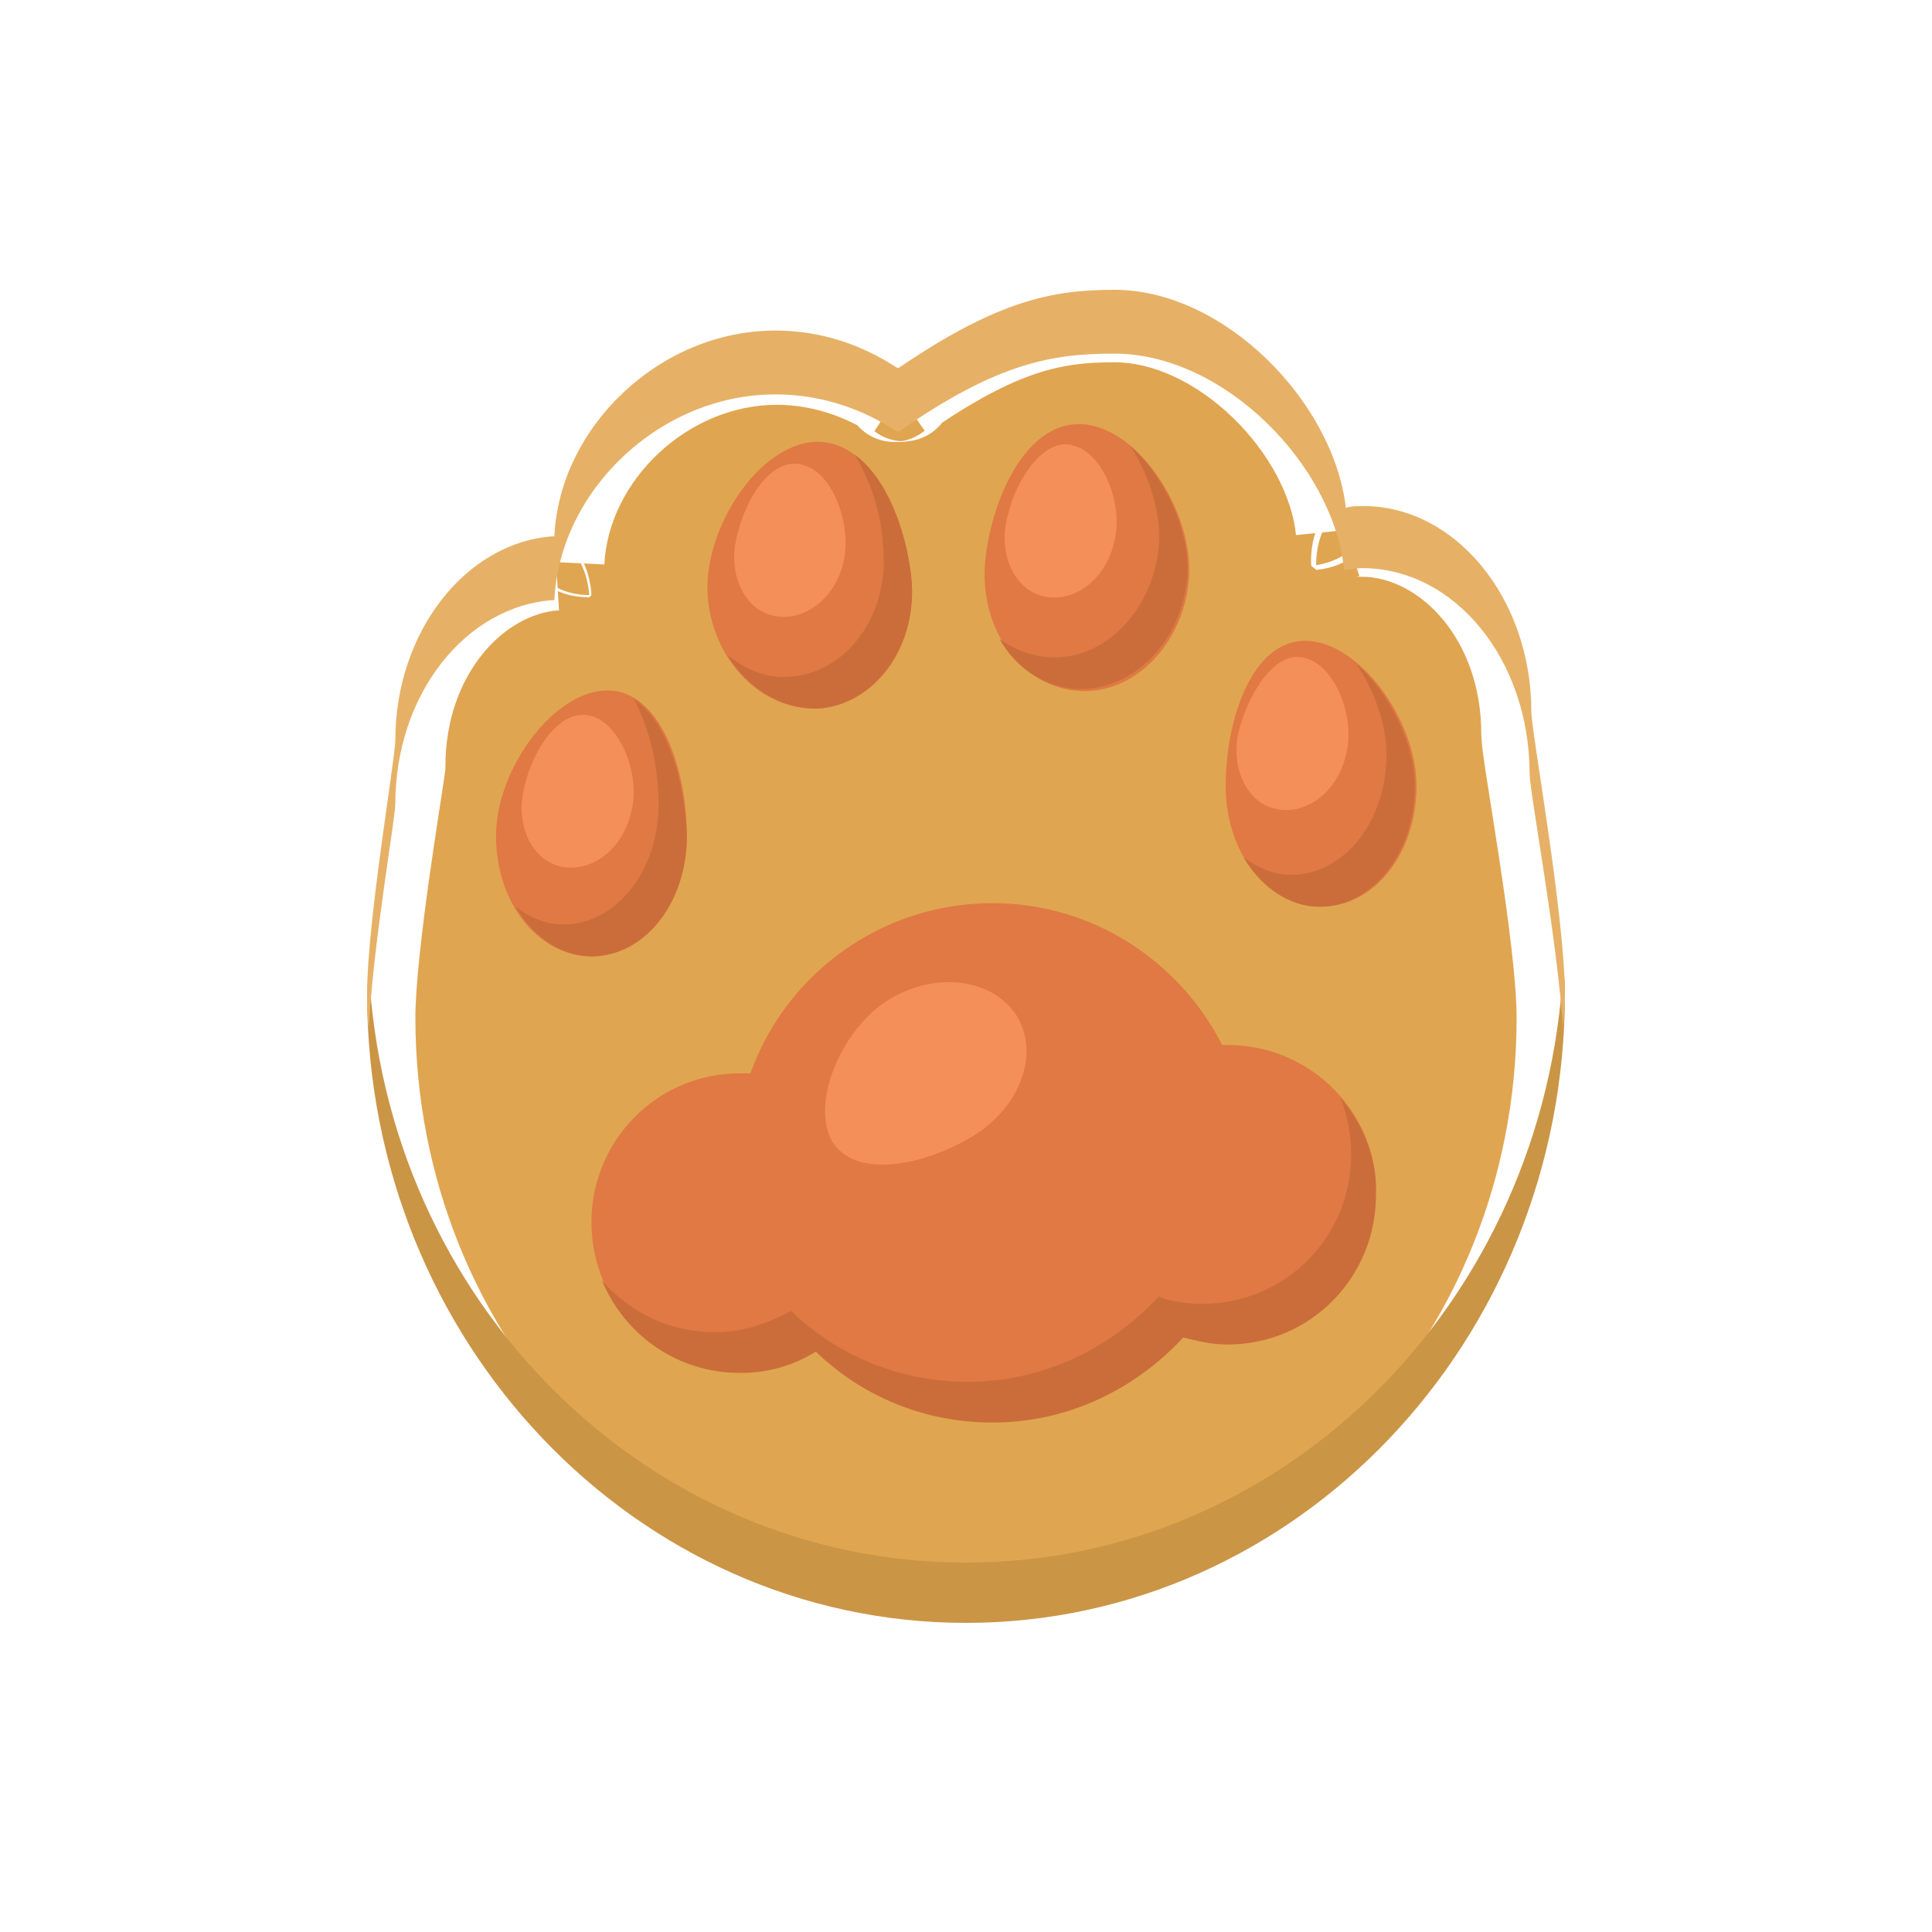 <svg width="80" height="80" viewBox="0 0 80 80" fill="none" xmlns="http://www.w3.org/2000/svg">
<g filter="url(#filter0_d_1628_97114)">
<mask id="path-1-outside-1_1628_97114" maskUnits="userSpaceOnUse" x="13.2" y="10" width="54" height="60" fill="black">
<rect fill="white" x="13.2" y="10" width="54" height="60"/>
<path d="M63.337 29.397C63.337 24.699 60.191 20.882 56.387 20.882C56.168 20.882 55.875 20.882 55.656 20.955C56.021 21.249 55.29 20.662 55.656 20.955C55.217 16.625 50.681 12 46.145 12C43.585 12 41.317 12.44 37.22 15.303C37.952 15.23 36.489 15.303 37.22 15.303C35.757 14.349 34.001 13.762 32.172 13.762C27.417 13.762 23.247 17.726 23.028 22.277C23.174 22.13 22.881 22.423 23.028 22.277C19.37 22.497 16.444 26.24 16.444 30.718C16.37 31.379 15.2 38.205 15.2 41.142C15.2 55.529 26.32 67.2 40 67.2C53.68 67.2 64.8 55.529 64.8 41.142C64.8 37.838 63.337 30.204 63.337 29.397Z"/>
</mask>
<path d="M63.337 29.397C63.337 24.699 60.191 20.882 56.387 20.882C56.168 20.882 55.875 20.882 55.656 20.955C56.021 21.249 55.29 20.662 55.656 20.955C55.217 16.625 50.681 12 46.145 12C43.585 12 41.317 12.44 37.22 15.303C37.952 15.23 36.489 15.303 37.22 15.303C35.757 14.349 34.001 13.762 32.172 13.762C27.417 13.762 23.247 17.726 23.028 22.277C23.174 22.13 22.881 22.423 23.028 22.277C19.37 22.497 16.444 26.24 16.444 30.718C16.37 31.379 15.2 38.205 15.2 41.142C15.2 55.529 26.32 67.2 40 67.2C53.68 67.2 64.8 55.529 64.8 41.142C64.8 37.838 63.337 30.204 63.337 29.397Z" fill="#E0A550"/>
<path d="M37.22 15.303V17.303H37.32L37.42 17.293L37.22 15.303ZM16.444 30.718L18.431 30.938L18.444 30.828V30.718H16.444ZM65.337 29.397C65.337 23.987 61.651 18.882 56.387 18.882V22.882C58.731 22.882 61.337 25.411 61.337 29.397H65.337ZM56.387 18.882C56.261 18.882 55.611 18.861 55.021 19.059L56.29 22.852C56.222 22.875 56.175 22.883 56.161 22.886C56.146 22.888 56.145 22.887 56.164 22.886C56.182 22.885 56.209 22.883 56.248 22.883C56.288 22.882 56.33 22.882 56.387 22.882V18.882ZM56.907 19.396C56.907 19.395 56.906 19.395 56.905 19.394C56.905 19.393 56.904 19.393 56.903 19.392C56.903 19.392 56.902 19.391 56.901 19.391C56.9 19.39 56.9 19.39 56.899 19.389C56.898 19.388 56.898 19.388 56.897 19.387C56.896 19.387 56.896 19.386 56.895 19.386C56.894 19.385 56.892 19.384 56.891 19.383C56.89 19.382 56.89 19.381 56.889 19.381C56.889 19.381 56.888 19.38 56.887 19.379C56.887 19.379 56.886 19.378 56.885 19.378C56.885 19.377 56.884 19.377 56.883 19.376C56.883 19.376 56.882 19.375 56.882 19.375C56.881 19.375 56.88 19.374 56.88 19.373C56.879 19.373 56.877 19.372 56.876 19.371C56.876 19.37 56.875 19.37 56.874 19.369C56.874 19.369 56.873 19.368 56.873 19.368C56.872 19.367 56.872 19.367 56.871 19.366C56.871 19.366 56.87 19.366 56.869 19.365C56.869 19.365 56.868 19.364 56.868 19.364C56.867 19.363 56.867 19.363 56.866 19.363C56.866 19.362 56.865 19.362 56.865 19.361C56.864 19.361 56.864 19.36 56.863 19.36C56.862 19.36 56.862 19.359 56.861 19.359C56.861 19.358 56.86 19.358 56.86 19.358C56.859 19.357 56.859 19.357 56.858 19.356C56.858 19.356 56.857 19.355 56.857 19.355C56.855 19.354 56.852 19.352 56.851 19.351C56.849 19.349 56.848 19.348 56.846 19.346C56.845 19.346 56.845 19.346 56.844 19.345C56.844 19.345 56.844 19.344 56.843 19.344C56.843 19.344 56.841 19.343 56.841 19.342C56.84 19.342 56.839 19.341 56.838 19.34C56.838 19.34 56.838 19.34 56.837 19.339C56.837 19.339 56.836 19.339 56.836 19.338C56.836 19.338 56.835 19.338 56.835 19.337C56.834 19.337 56.834 19.337 56.834 19.337C56.833 19.336 56.833 19.336 56.833 19.336C56.832 19.335 56.832 19.335 56.832 19.335C56.831 19.334 56.83 19.334 56.83 19.333C56.829 19.333 56.829 19.333 56.829 19.332C56.828 19.332 56.828 19.332 56.828 19.332C56.827 19.331 56.827 19.331 56.827 19.331C56.826 19.331 56.826 19.33 56.826 19.33C56.825 19.33 56.825 19.33 56.825 19.329C56.825 19.329 56.824 19.329 56.824 19.329C56.824 19.328 56.823 19.328 56.823 19.328C56.823 19.328 56.822 19.327 56.822 19.327C56.822 19.327 56.822 19.327 56.821 19.326C56.821 19.326 56.821 19.326 56.821 19.326C56.82 19.325 56.82 19.325 56.819 19.325C56.819 19.324 56.818 19.324 56.818 19.324C56.818 19.324 56.818 19.324 56.817 19.323C56.817 19.323 56.817 19.323 56.817 19.323C56.816 19.323 56.816 19.322 56.816 19.322C56.816 19.322 56.816 19.322 56.815 19.322C56.815 19.322 56.815 19.321 56.815 19.321C56.814 19.321 56.814 19.321 56.814 19.321C56.814 19.32 56.813 19.32 56.813 19.32C56.813 19.32 56.813 19.32 56.813 19.32C56.812 19.32 56.812 19.319 56.812 19.319C56.812 19.319 56.812 19.319 56.812 19.319C56.811 19.319 56.811 19.318 56.811 19.318C56.811 19.318 56.811 19.318 56.81 19.318C56.81 19.318 56.81 19.317 56.81 19.317C56.81 19.317 56.808 19.316 56.808 19.316C56.808 19.316 56.807 19.315 56.807 19.315C56.807 19.315 56.807 19.315 56.806 19.314C56.806 19.314 56.806 19.314 56.806 19.314C56.806 19.314 56.806 19.314 56.806 19.314C56.806 19.314 56.805 19.314 56.805 19.314C56.805 19.314 56.805 19.314 56.805 19.313C56.805 19.313 56.805 19.313 56.805 19.313C56.804 19.313 56.804 19.313 56.804 19.313C56.804 19.313 56.804 19.313 56.804 19.313C56.804 19.313 56.804 19.312 56.804 19.312C56.803 19.312 56.804 19.313 56.803 19.312C56.803 19.312 56.803 19.312 56.803 19.312C56.803 19.312 56.803 19.312 56.803 19.311C56.802 19.311 56.803 19.312 56.802 19.311C56.802 19.311 56.802 19.311 56.802 19.311C56.802 19.311 56.802 19.311 56.802 19.311C53.99 19.619 54.298 22.43 54.298 22.43C54.298 22.43 54.298 22.43 54.298 22.43C54.298 22.43 54.298 22.43 54.298 22.43C54.299 22.431 54.298 22.43 54.299 22.431C54.299 22.431 54.299 22.431 54.299 22.431C54.299 22.431 54.3 22.431 54.3 22.432C54.3 22.432 54.3 22.432 54.3 22.432C54.3 22.432 54.3 22.432 54.3 22.432C54.3 22.432 54.3 22.432 54.3 22.432C54.3 22.432 54.3 22.432 54.301 22.432C54.301 22.433 54.301 22.433 54.301 22.433C54.301 22.433 54.301 22.433 54.301 22.433C54.301 22.433 54.301 22.433 54.301 22.433C54.302 22.433 54.302 22.433 54.302 22.433C54.302 22.433 54.302 22.433 54.302 22.434C54.302 22.434 54.302 22.434 54.302 22.434C54.303 22.434 54.303 22.434 54.303 22.434C54.303 22.434 54.303 22.435 54.303 22.435C54.304 22.435 54.304 22.435 54.304 22.435C54.304 22.435 54.304 22.435 54.304 22.435C54.304 22.436 54.305 22.436 54.305 22.436C54.305 22.436 54.305 22.436 54.306 22.436C54.306 22.436 54.306 22.437 54.306 22.437C54.306 22.437 54.306 22.437 54.306 22.437C54.309 22.439 54.312 22.441 54.315 22.444C54.316 22.445 54.316 22.445 54.316 22.445C54.316 22.445 54.317 22.445 54.317 22.446C54.317 22.446 54.317 22.446 54.318 22.446C54.318 22.446 54.318 22.446 54.318 22.447C54.319 22.447 54.319 22.447 54.319 22.447C54.319 22.447 54.319 22.448 54.32 22.448C54.32 22.448 54.32 22.448 54.32 22.448C54.321 22.448 54.321 22.449 54.321 22.449C54.321 22.449 54.322 22.449 54.322 22.449C54.323 22.45 54.322 22.45 54.323 22.451C54.323 22.451 54.324 22.451 54.324 22.451C54.324 22.451 54.324 22.451 54.325 22.452C54.325 22.452 54.325 22.452 54.326 22.453C54.326 22.453 54.327 22.453 54.327 22.453C54.327 22.454 54.327 22.454 54.328 22.454C54.328 22.454 54.328 22.454 54.328 22.455C54.329 22.455 54.329 22.455 54.329 22.455C54.33 22.456 54.33 22.456 54.33 22.456C54.33 22.456 54.331 22.456 54.331 22.457C54.331 22.457 54.331 22.457 54.332 22.457C54.332 22.457 54.332 22.458 54.332 22.458C54.333 22.458 54.333 22.458 54.333 22.459C54.334 22.459 54.334 22.459 54.334 22.459C54.334 22.459 54.335 22.46 54.335 22.46C54.335 22.46 54.336 22.46 54.336 22.461C54.336 22.461 54.336 22.461 54.337 22.461C54.337 22.462 54.337 22.462 54.337 22.462C54.338 22.462 54.338 22.462 54.338 22.463C54.339 22.463 54.339 22.463 54.339 22.463C54.34 22.464 54.34 22.464 54.34 22.464C54.34 22.464 54.341 22.465 54.341 22.465C54.341 22.465 54.342 22.465 54.342 22.465C54.342 22.466 54.342 22.466 54.343 22.466C54.343 22.466 54.344 22.468 54.344 22.468C54.345 22.468 54.345 22.468 54.345 22.468C54.346 22.469 54.346 22.469 54.346 22.469C54.347 22.469 54.347 22.47 54.347 22.47C54.348 22.47 54.348 22.47 54.348 22.471C54.349 22.471 54.349 22.471 54.35 22.472C54.35 22.472 54.351 22.473 54.351 22.473C54.351 22.473 54.352 22.473 54.352 22.474C54.352 22.474 54.353 22.474 54.353 22.474C54.353 22.475 54.353 22.475 54.354 22.475C54.354 22.475 54.355 22.476 54.355 22.476C54.355 22.476 54.355 22.476 54.356 22.477C54.356 22.477 54.356 22.477 54.357 22.477C54.357 22.478 54.357 22.478 54.358 22.478C54.358 22.479 54.358 22.479 54.359 22.479C54.359 22.479 54.359 22.48 54.36 22.48C54.36 22.48 54.36 22.48 54.361 22.481C54.361 22.481 54.361 22.481 54.362 22.481C54.362 22.482 54.362 22.482 54.363 22.482C54.363 22.483 54.363 22.483 54.364 22.483C54.364 22.483 54.364 22.484 54.365 22.484C54.365 22.484 54.365 22.484 54.366 22.485C54.366 22.485 54.366 22.485 54.367 22.485C54.367 22.486 54.367 22.486 54.368 22.486C54.368 22.486 54.368 22.487 54.369 22.487C54.369 22.487 54.369 22.488 54.37 22.488C54.37 22.488 54.37 22.488 54.371 22.489C54.371 22.489 54.371 22.489 54.372 22.489C54.372 22.49 54.373 22.49 54.373 22.49C54.373 22.491 54.373 22.491 54.374 22.491C54.375 22.492 54.377 22.494 54.378 22.494C54.378 22.495 54.379 22.495 54.379 22.495C54.379 22.496 54.38 22.496 54.38 22.496C54.38 22.497 54.381 22.497 54.381 22.497C54.382 22.497 54.382 22.498 54.382 22.498C54.383 22.498 54.384 22.499 54.384 22.5C54.385 22.5 54.386 22.501 54.386 22.501C54.387 22.502 54.387 22.502 54.388 22.502C54.388 22.502 54.388 22.503 54.389 22.503C54.389 22.503 54.389 22.504 54.39 22.504C54.39 22.504 54.39 22.504 54.391 22.505C54.391 22.505 54.393 22.506 54.393 22.506C54.394 22.507 54.394 22.508 54.395 22.508C54.395 22.508 54.396 22.509 54.396 22.509C54.396 22.509 54.397 22.509 54.397 22.51C54.397 22.51 54.398 22.51 54.398 22.511C54.398 22.511 54.399 22.511 54.399 22.512C54.4 22.512 54.4 22.512 54.4 22.512C54.401 22.513 54.401 22.513 54.401 22.513C54.402 22.514 54.402 22.514 54.402 22.514C54.403 22.514 54.403 22.515 54.404 22.515C54.404 22.515 54.404 22.516 54.405 22.516C54.405 22.516 54.405 22.516 54.406 22.517C54.406 22.517 54.406 22.517 54.407 22.518C54.407 22.518 54.407 22.518 54.408 22.518C54.408 22.519 54.41 22.52 54.41 22.52C54.41 22.52 54.411 22.521 54.411 22.521C54.411 22.521 54.412 22.522 54.412 22.522C54.412 22.522 54.413 22.522 54.413 22.523C54.413 22.523 54.414 22.523 54.414 22.524C54.414 22.524 54.415 22.524 54.415 22.524C54.416 22.525 54.416 22.525 54.416 22.525C54.417 22.526 54.417 22.526 54.417 22.526C54.418 22.526 54.418 22.527 54.418 22.527C54.42 22.528 54.419 22.528 54.421 22.529C54.421 22.529 54.421 22.529 54.422 22.53C54.422 22.53 54.422 22.53 54.423 22.53C54.423 22.531 54.423 22.531 54.424 22.531C54.424 22.532 54.424 22.532 54.425 22.532C54.426 22.533 54.426 22.533 54.427 22.534C54.427 22.534 54.428 22.534 54.428 22.535C54.428 22.535 54.429 22.535 54.429 22.535C54.429 22.536 54.43 22.536 54.43 22.536C54.43 22.537 54.431 22.537 54.431 22.537C54.431 22.537 54.432 22.538 54.432 22.538C54.432 22.538 54.433 22.538 54.433 22.539C54.434 22.539 54.434 22.539 54.434 22.54C54.434 22.54 54.435 22.54 54.435 22.54C54.435 22.541 54.436 22.541 54.436 22.541C54.437 22.541 54.437 22.542 54.437 22.542C54.438 22.542 54.438 22.543 54.438 22.543C54.439 22.543 54.439 22.544 54.439 22.544C54.439 22.544 54.441 22.545 54.441 22.545C54.442 22.546 54.442 22.546 54.442 22.546C54.443 22.546 54.443 22.547 54.443 22.547C54.444 22.547 54.445 22.548 54.445 22.549C54.446 22.549 54.447 22.55 54.447 22.55C54.448 22.551 54.449 22.551 54.449 22.552C54.45 22.552 54.45 22.552 54.45 22.552C54.45 22.553 54.451 22.553 54.451 22.553C54.452 22.553 54.452 22.554 54.452 22.554C54.453 22.554 54.453 22.555 54.453 22.555C54.453 22.555 54.454 22.555 54.454 22.556C54.454 22.556 54.455 22.556 54.455 22.556C54.455 22.557 54.456 22.557 54.456 22.557C54.456 22.557 54.457 22.558 54.457 22.558C54.458 22.558 54.46 22.56 54.461 22.561C54.461 22.561 54.461 22.561 54.462 22.562C54.462 22.562 54.462 22.562 54.462 22.562C54.463 22.563 54.463 22.563 54.463 22.563C54.464 22.563 54.464 22.564 54.464 22.564C54.465 22.564 54.465 22.564 54.465 22.564C54.465 22.565 54.466 22.565 54.466 22.565C54.466 22.565 54.467 22.566 54.467 22.566C54.467 22.566 54.468 22.566 54.468 22.567C54.468 22.567 54.469 22.568 54.469 22.568C54.47 22.568 54.47 22.568 54.47 22.569C54.471 22.569 54.471 22.569 54.471 22.569C54.472 22.57 54.472 22.57 54.473 22.571C54.473 22.571 54.473 22.571 54.474 22.571C54.474 22.572 54.474 22.572 54.474 22.572C54.475 22.572 54.475 22.573 54.475 22.573C54.476 22.573 54.476 22.573 54.476 22.573C54.477 22.574 54.477 22.574 54.478 22.575C54.478 22.575 54.479 22.575 54.479 22.576C54.48 22.576 54.48 22.576 54.48 22.576C54.48 22.577 54.481 22.577 54.481 22.577C54.481 22.578 54.483 22.579 54.484 22.579C54.484 22.58 54.484 22.58 54.484 22.58C54.485 22.58 54.485 22.58 54.485 22.581C54.486 22.581 54.486 22.581 54.486 22.581C54.486 22.581 54.486 22.582 54.487 22.582C54.487 22.582 54.487 22.582 54.487 22.582C54.488 22.582 54.488 22.583 54.488 22.583C54.488 22.583 54.489 22.583 54.489 22.583C54.489 22.584 54.489 22.584 54.489 22.584C54.49 22.584 54.49 22.584 54.49 22.584C54.49 22.585 54.49 22.585 54.491 22.585C54.491 22.585 54.491 22.585 54.491 22.585C54.492 22.586 54.492 22.586 54.492 22.586C54.492 22.586 54.492 22.586 54.492 22.587C54.493 22.587 54.493 22.587 54.493 22.587C54.493 22.587 54.493 22.587 54.494 22.587C54.494 22.588 54.494 22.588 54.494 22.588C54.495 22.588 54.495 22.588 54.495 22.588C54.495 22.588 54.495 22.589 54.495 22.589C54.496 22.589 54.496 22.589 54.496 22.589C54.496 22.589 54.496 22.59 54.496 22.59C54.497 22.59 54.497 22.59 54.497 22.59C54.497 22.59 54.497 22.59 54.498 22.59C54.498 22.591 54.498 22.591 54.498 22.591C54.498 22.591 54.498 22.591 54.499 22.591C54.499 22.591 54.499 22.592 54.499 22.592C54.499 22.592 54.499 22.592 54.5 22.592C54.5 22.592 54.5 22.592 54.5 22.593C54.5 22.593 54.5 22.593 54.501 22.593C54.503 22.595 54.505 22.596 54.506 22.598C54.507 22.598 54.507 22.598 54.507 22.598C54.508 22.599 54.507 22.598 54.507 22.598C54.508 22.599 54.507 22.598 54.508 22.599C54.508 22.599 54.508 22.599 54.508 22.599C54.509 22.599 54.509 22.599 54.509 22.6C54.509 22.6 54.509 22.6 54.509 22.6C54.509 22.6 54.509 22.6 54.509 22.6C54.509 22.6 54.509 22.6 54.509 22.6C54.509 22.6 54.201 19.788 57.013 19.48C57.013 19.48 57.013 19.48 57.013 19.48C57.013 19.48 57.013 19.48 57.013 19.48C57.012 19.48 57.012 19.48 57.012 19.48C57.012 19.48 57.012 19.48 57.012 19.48C57.011 19.479 57.009 19.477 57.007 19.476C57.006 19.475 57.006 19.475 57.005 19.474C57.005 19.474 57.004 19.473 57.004 19.473C57.003 19.473 57.004 19.473 57.003 19.472C57.002 19.472 57.002 19.472 57.002 19.471C57.001 19.471 57.001 19.471 57.001 19.471C57.001 19.471 57.001 19.47 57 19.47C57 19.47 57 19.47 57 19.47C56.999 19.469 56.999 19.469 56.999 19.469C56.999 19.469 56.998 19.469 56.998 19.468C56.998 19.468 56.998 19.468 56.997 19.468C56.996 19.466 56.993 19.464 56.991 19.463C56.991 19.462 56.99 19.462 56.99 19.462C56.99 19.462 56.989 19.462 56.989 19.461C56.989 19.461 56.989 19.461 56.988 19.46C56.988 19.46 56.987 19.46 56.987 19.46C56.986 19.459 56.984 19.457 56.983 19.456C56.983 19.456 56.983 19.456 56.982 19.456C56.982 19.455 56.981 19.455 56.981 19.455C56.981 19.454 56.98 19.454 56.98 19.454C56.98 19.453 56.979 19.453 56.979 19.453C56.978 19.453 56.978 19.452 56.978 19.452C56.977 19.452 56.977 19.451 56.977 19.451C56.976 19.45 56.975 19.45 56.974 19.449C56.971 19.447 56.967 19.444 56.964 19.441C56.963 19.44 56.963 19.44 56.962 19.44C56.962 19.439 56.961 19.439 56.961 19.439C56.96 19.438 56.96 19.438 56.959 19.437C56.959 19.437 56.958 19.437 56.958 19.436C56.958 19.436 56.957 19.435 56.956 19.435C56.956 19.435 56.956 19.434 56.955 19.434C56.954 19.433 56.954 19.433 56.953 19.433C56.953 19.432 56.952 19.432 56.952 19.431C56.95 19.43 56.947 19.428 56.945 19.426C56.945 19.426 56.944 19.425 56.944 19.425C56.943 19.424 56.943 19.424 56.942 19.423C56.941 19.423 56.941 19.422 56.94 19.422C56.94 19.422 56.939 19.421 56.939 19.421C56.938 19.42 56.937 19.42 56.937 19.419C56.936 19.419 56.936 19.418 56.935 19.418C56.934 19.417 56.934 19.417 56.933 19.416C56.933 19.416 56.932 19.415 56.931 19.415C56.931 19.414 56.93 19.414 56.929 19.413C56.929 19.413 56.928 19.412 56.928 19.412C56.927 19.411 56.926 19.411 56.926 19.41C56.925 19.41 56.924 19.409 56.924 19.409C56.923 19.408 56.922 19.408 56.922 19.407C56.921 19.407 56.92 19.406 56.92 19.406C56.919 19.405 56.919 19.404 56.918 19.404C56.917 19.404 56.916 19.403 56.916 19.402C56.915 19.402 56.914 19.401 56.914 19.401C56.913 19.4 56.912 19.4 56.912 19.399C56.911 19.398 56.91 19.398 56.91 19.397C56.909 19.397 56.908 19.396 56.907 19.396L54.404 22.515C54.418 22.527 54.453 22.555 54.46 22.56C54.495 22.589 54.445 22.549 54.479 22.576C54.489 22.584 54.474 22.571 54.483 22.579C54.487 22.582 54.483 22.579 54.487 22.582C54.49 22.585 54.487 22.582 54.49 22.585C54.493 22.587 54.491 22.586 54.493 22.587C54.504 22.595 54.489 22.584 54.499 22.591C54.501 22.594 54.498 22.591 54.501 22.593C54.502 22.594 54.503 22.595 54.503 22.595C54.504 22.596 54.503 22.595 54.505 22.596C54.53 22.617 54.48 22.576 54.505 22.597C54.505 22.597 54.506 22.597 54.506 22.597C54.506 22.597 54.506 22.597 54.506 22.597C54.509 22.599 54.504 22.596 54.507 22.598C54.509 22.6 54.506 22.598 54.508 22.599C54.508 22.599 54.508 22.599 54.508 22.599C54.509 22.6 54.508 22.599 54.509 22.599C54.509 22.599 54.509 22.6 54.509 22.6C54.509 22.6 54.509 22.6 54.509 22.6C57.321 22.292 57.013 19.48 57.013 19.48C57.013 19.48 57.013 19.48 57.013 19.48C57.013 19.48 57.013 19.48 57.013 19.48C57.011 19.479 57.013 19.481 57.01 19.478C57 19.47 57.01 19.478 56.996 19.467C56.96 19.438 57.01 19.478 56.972 19.447C56.931 19.414 56.984 19.457 56.941 19.423C56.933 19.416 56.933 19.416 56.925 19.409C56.91 19.397 56.922 19.408 56.907 19.396C56.876 19.37 56.931 19.414 56.899 19.389C56.887 19.379 56.902 19.392 56.89 19.382C56.884 19.377 56.88 19.373 56.874 19.369C56.844 19.345 56.871 19.367 56.843 19.344C56.837 19.339 56.836 19.338 56.83 19.334C56.823 19.328 56.825 19.329 56.819 19.325C56.805 19.314 56.814 19.321 56.804 19.313C56.803 19.312 56.802 19.311 56.802 19.311C56.802 19.311 56.802 19.311 56.802 19.311C56.802 19.311 56.802 19.311 56.802 19.311C56.802 19.311 56.802 19.311 56.802 19.311C56.802 19.311 57.109 22.122 54.298 22.43C54.298 22.43 54.298 22.43 54.298 22.43C54.301 22.433 54.296 22.429 54.299 22.431C54.32 22.448 54.287 22.421 54.313 22.443C54.345 22.468 54.342 22.466 54.404 22.515L56.907 19.396ZM57.645 20.754C57.367 18.012 55.837 15.359 53.827 13.416C51.817 11.472 49.076 10 46.145 10V14C47.75 14 49.545 14.84 51.046 16.291C52.548 17.743 53.505 19.567 53.666 21.157L57.645 20.754ZM46.145 10C44.728 10 43.292 10.124 41.624 10.681C39.984 11.23 38.219 12.165 36.075 13.664L38.366 16.943C40.318 15.578 41.735 14.862 42.893 14.475C44.024 14.097 45.001 14 46.145 14V10ZM37.22 13.303C37.182 13.303 37.157 13.303 37.143 13.303C37.124 13.302 37.134 13.302 37.158 13.304C37.17 13.304 37.203 13.306 37.249 13.312C37.273 13.314 37.312 13.319 37.361 13.328C37.386 13.332 37.419 13.338 37.457 13.347C37.495 13.356 37.548 13.369 37.611 13.389C37.644 13.399 37.683 13.413 37.727 13.429C37.77 13.446 37.824 13.468 37.884 13.498C37.944 13.527 38.02 13.567 38.105 13.623C38.188 13.678 38.297 13.758 38.412 13.87C38.526 13.982 38.665 14.146 38.781 14.369C38.825 14.458 38.902 14.649 38.933 14.751C38.961 14.861 38.998 15.087 39.007 15.203C39.009 15.319 38.993 15.549 38.975 15.661C38.953 15.767 38.893 15.967 38.856 16.061C38.758 16.298 38.632 16.476 38.525 16.6C38.418 16.724 38.313 16.815 38.233 16.877C38.151 16.94 38.077 16.988 38.018 17.021C37.959 17.056 37.907 17.083 37.864 17.103C37.821 17.123 37.782 17.14 37.75 17.152C37.688 17.177 37.634 17.195 37.597 17.206C37.559 17.218 37.526 17.227 37.501 17.233C37.452 17.245 37.413 17.253 37.389 17.257C37.364 17.262 37.343 17.265 37.329 17.268C37.301 17.272 37.281 17.274 37.272 17.275C37.255 17.277 37.246 17.278 37.253 17.277C37.264 17.276 37.289 17.275 37.32 17.273C37.352 17.272 37.376 17.271 37.387 17.271C37.394 17.27 37.385 17.271 37.367 17.27C37.358 17.27 37.337 17.27 37.308 17.268C37.294 17.268 37.272 17.266 37.246 17.264C37.221 17.262 37.18 17.258 37.128 17.25C37.102 17.246 37.066 17.24 37.025 17.232C36.986 17.224 36.928 17.21 36.859 17.19C36.824 17.179 36.781 17.166 36.733 17.148C36.686 17.13 36.626 17.106 36.559 17.074C36.494 17.042 36.408 16.996 36.314 16.933C36.221 16.87 36.1 16.777 35.975 16.645C35.85 16.513 35.706 16.323 35.596 16.068C35.556 15.969 35.49 15.758 35.466 15.647C35.448 15.532 35.431 15.299 35.433 15.182C35.448 14.866 35.535 14.596 35.64 14.384C35.743 14.178 35.864 14.024 35.961 13.919C36.059 13.812 36.153 13.734 36.225 13.679C36.299 13.623 36.366 13.581 36.419 13.55C36.521 13.49 36.608 13.451 36.662 13.429C36.72 13.405 36.769 13.388 36.804 13.376C36.839 13.365 36.87 13.356 36.894 13.349C36.939 13.337 36.976 13.328 36.998 13.323C37.042 13.314 37.074 13.309 37.085 13.307C37.108 13.303 37.117 13.303 37.099 13.305C37.084 13.307 37.059 13.309 37.02 13.313L37.42 17.293C37.473 17.288 37.522 17.283 37.567 17.277C37.608 17.273 37.661 17.266 37.715 17.257C37.742 17.253 37.787 17.245 37.84 17.234C37.867 17.228 37.908 17.219 37.957 17.205C37.982 17.198 38.014 17.189 38.051 17.177C38.087 17.165 38.137 17.148 38.196 17.123C38.251 17.1 38.339 17.061 38.442 17C38.495 16.97 38.562 16.927 38.636 16.871C38.708 16.816 38.803 16.738 38.901 16.631C38.999 16.525 39.12 16.371 39.222 16.165C39.328 15.953 39.414 15.682 39.429 15.367C39.431 15.249 39.415 15.017 39.396 14.902C39.372 14.791 39.307 14.58 39.267 14.48C39.157 14.225 39.012 14.035 38.887 13.902C38.762 13.77 38.64 13.677 38.547 13.614C38.453 13.551 38.367 13.505 38.301 13.473C38.234 13.44 38.174 13.416 38.127 13.398C38.078 13.38 38.035 13.367 38 13.356C37.93 13.335 37.871 13.322 37.83 13.313C37.788 13.305 37.751 13.299 37.724 13.294C37.669 13.286 37.624 13.282 37.596 13.279C37.565 13.277 37.539 13.275 37.52 13.274C37.482 13.272 37.449 13.271 37.427 13.271C37.382 13.27 37.341 13.271 37.31 13.271C37.247 13.273 37.18 13.275 37.12 13.278C37.06 13.281 36.993 13.285 36.93 13.29C36.899 13.293 36.858 13.296 36.814 13.302C36.792 13.304 36.76 13.308 36.723 13.314C36.704 13.317 36.679 13.321 36.65 13.326C36.622 13.332 36.579 13.34 36.528 13.353C36.501 13.36 36.467 13.369 36.428 13.381C36.389 13.393 36.335 13.41 36.272 13.436C36.239 13.448 36.2 13.465 36.157 13.486C36.114 13.506 36.06 13.533 36.001 13.567C35.943 13.602 35.868 13.649 35.786 13.713C35.705 13.775 35.6 13.866 35.493 13.99C35.386 14.114 35.26 14.293 35.161 14.529C35.125 14.623 35.065 14.823 35.043 14.93C35.025 15.042 35.009 15.271 35.011 15.388C35.02 15.504 35.057 15.73 35.084 15.84C35.116 15.942 35.193 16.133 35.237 16.223C35.353 16.446 35.492 16.609 35.606 16.722C35.721 16.834 35.83 16.915 35.914 16.97C35.999 17.025 36.076 17.066 36.136 17.095C36.196 17.125 36.25 17.147 36.294 17.164C36.338 17.181 36.378 17.194 36.411 17.205C36.475 17.225 36.53 17.239 36.569 17.247C36.608 17.256 36.643 17.263 36.67 17.268C36.722 17.277 36.765 17.282 36.793 17.286C36.848 17.292 36.895 17.295 36.922 17.297C36.978 17.3 37.031 17.301 37.072 17.302C37.117 17.303 37.167 17.303 37.22 17.303V13.303ZM38.313 13.628C36.559 12.484 34.428 11.762 32.172 11.762V15.762C33.574 15.762 34.955 16.214 36.127 16.978L38.313 13.628ZM32.172 11.762C26.381 11.762 21.302 16.533 21.03 22.18L25.025 22.373C25.192 18.918 28.453 15.762 32.172 15.762V11.762ZM21.611 20.865C21.6 20.876 21.597 20.879 21.589 20.887C21.575 20.901 21.586 20.89 21.575 20.901C21.552 20.924 21.598 20.878 21.574 20.902C21.573 20.903 21.574 20.902 21.573 20.903C21.573 20.903 21.572 20.904 21.572 20.904C21.572 20.904 21.571 20.905 21.571 20.905C21.57 20.906 21.57 20.906 21.569 20.907C21.569 20.907 21.569 20.907 21.569 20.907C21.569 20.907 21.569 20.907 21.569 20.907C21.569 20.907 21.569 20.907 21.569 20.907C21.569 20.907 21.569 20.907 21.569 20.907C24.397 20.902 24.402 23.731 24.402 23.731C24.402 23.731 24.402 23.731 24.402 23.731C24.402 23.731 24.402 23.731 24.402 23.731C24.402 23.731 24.402 23.731 24.402 23.731C24.402 23.731 24.402 23.731 24.402 23.731C24.402 23.731 24.402 23.731 24.402 23.731C24.402 23.731 24.402 23.731 24.402 23.731C24.402 23.73 24.402 23.73 24.402 23.73C24.403 23.73 24.402 23.73 24.403 23.73C24.403 23.73 24.403 23.73 24.403 23.73C24.403 23.73 24.403 23.73 24.403 23.73C24.403 23.73 24.403 23.73 24.403 23.73C24.409 23.724 24.407 23.726 24.419 23.714C24.458 23.675 24.403 23.73 24.444 23.688C24.461 23.672 24.434 23.698 24.451 23.682C24.451 23.681 24.458 23.675 24.458 23.675C24.46 23.673 24.458 23.675 24.459 23.673C24.46 23.673 24.461 23.672 24.461 23.672C24.463 23.669 24.46 23.672 24.463 23.67C24.476 23.657 24.45 23.683 24.463 23.669C24.463 23.669 24.464 23.669 24.464 23.669C24.464 23.669 24.464 23.669 24.464 23.669C24.469 23.664 24.463 23.67 24.467 23.666C24.47 23.663 24.467 23.665 24.47 23.663C24.479 23.654 24.482 23.651 24.485 23.647C24.488 23.645 24.485 23.648 24.486 23.646C24.486 23.646 24.486 23.646 24.486 23.646C24.487 23.646 24.487 23.646 24.487 23.646C24.487 23.646 24.487 23.646 24.487 23.646C24.487 23.646 24.482 20.818 21.653 20.822C21.653 20.822 21.653 20.822 21.653 20.822C21.653 20.823 21.653 20.823 21.653 20.823C21.653 20.823 21.653 20.823 21.653 20.823C21.653 20.823 21.653 20.823 21.653 20.823C21.653 20.823 21.653 20.823 21.653 20.823C21.652 20.824 21.651 20.825 21.647 20.829C21.581 20.895 21.689 20.787 21.611 20.865L24.444 23.688C24.46 23.672 24.454 23.679 24.467 23.666C24.483 23.649 24.467 23.666 24.48 23.652C24.484 23.649 24.481 23.651 24.484 23.648C24.494 23.639 24.475 23.657 24.485 23.648C24.488 23.644 24.482 23.651 24.485 23.647C24.485 23.647 24.485 23.647 24.485 23.647C24.485 23.647 24.485 23.647 24.486 23.647C24.486 23.646 24.485 23.648 24.486 23.647C24.487 23.646 24.485 23.647 24.486 23.646C24.486 23.646 24.486 23.646 24.486 23.646C24.487 23.646 24.486 23.646 24.487 23.646C24.487 23.646 24.487 23.646 24.487 23.646C24.487 23.646 24.487 23.646 24.487 23.646C21.658 23.651 21.653 20.822 21.653 20.822C21.653 20.822 21.653 20.822 21.653 20.822C21.653 20.822 21.653 20.822 21.653 20.822C21.653 20.822 21.653 20.822 21.653 20.822C21.653 20.823 21.653 20.822 21.653 20.823C21.653 20.823 21.653 20.823 21.653 20.823C21.653 20.823 21.653 20.823 21.653 20.823C21.653 20.823 21.653 20.823 21.653 20.823C21.653 20.823 21.653 20.823 21.653 20.823C21.653 20.823 21.653 20.823 21.653 20.823C21.653 20.823 21.653 20.823 21.653 20.823C21.653 20.823 21.653 20.823 21.653 20.823C21.652 20.823 21.653 20.823 21.652 20.823C21.65 20.826 21.645 20.831 21.637 20.839C21.615 20.861 21.635 20.841 21.611 20.865C21.538 20.938 21.677 20.798 21.604 20.872C21.599 20.877 21.607 20.869 21.603 20.873C21.601 20.875 21.603 20.873 21.601 20.875C21.6 20.876 21.599 20.877 21.598 20.878C21.596 20.88 21.597 20.879 21.596 20.88C21.595 20.881 21.595 20.881 21.594 20.882C21.594 20.882 21.592 20.884 21.591 20.885C21.587 20.889 21.593 20.883 21.588 20.888C21.582 20.894 21.591 20.885 21.585 20.891C21.573 20.903 21.577 20.899 21.57 20.906C21.568 20.908 21.57 20.906 21.569 20.907C21.569 20.907 21.569 20.907 21.569 20.907C21.569 20.907 21.569 20.907 21.569 20.907C21.569 20.907 21.574 23.736 24.402 23.731C24.402 23.731 24.402 23.731 24.402 23.731C24.402 23.731 24.402 23.731 24.402 23.731C24.402 23.731 24.402 23.731 24.402 23.731C24.402 23.731 24.402 23.731 24.402 23.731C24.402 23.731 24.402 23.731 24.402 23.73C24.402 23.73 24.402 23.73 24.402 23.73C24.403 23.73 24.402 23.731 24.402 23.73C24.403 23.73 24.404 23.729 24.404 23.728C24.408 23.725 24.404 23.729 24.408 23.724C24.474 23.659 24.367 23.766 24.444 23.688L21.611 20.865ZM22.907 20.28C17.872 20.583 14.444 25.538 14.444 30.718H18.444C18.444 26.943 20.867 24.41 23.148 24.273L22.907 20.28ZM14.456 30.498C14.456 30.496 14.455 30.505 14.451 30.531C14.448 30.555 14.444 30.586 14.438 30.625C14.427 30.705 14.411 30.807 14.392 30.933C14.353 31.188 14.303 31.514 14.242 31.908C14.121 32.69 13.966 33.707 13.814 34.799C13.515 36.934 13.2 39.511 13.2 41.142H17.2C17.2 39.835 17.47 37.532 17.775 35.354C18.059 33.326 18.393 31.289 18.431 30.938L14.456 30.498ZM13.2 41.142C13.2 56.539 25.124 69.2 40 69.2V65.2C27.516 65.2 17.2 54.518 17.2 41.142H13.2ZM40 69.2C54.876 69.2 66.8 56.539 66.8 41.142H62.8C62.8 54.518 52.484 65.2 40 65.2V69.2ZM66.8 41.142C66.8 39.312 66.407 36.424 66.046 34.035C65.862 32.819 65.676 31.665 65.542 30.8C65.473 30.361 65.419 29.999 65.381 29.727C65.336 29.397 65.337 29.334 65.337 29.397H61.337C61.337 29.661 61.383 30.014 61.418 30.269C61.461 30.581 61.52 30.974 61.589 31.416C61.729 32.313 61.909 33.425 62.091 34.632C62.462 37.087 62.8 39.668 62.8 41.142H66.8Z" fill="white" mask="url(#path-1-outside-1_1628_97114)"/>
</g>
<path d="M40 64.704C26.759 64.704 15.932 53.84 15.273 40.114C15.273 40.481 15.2 40.848 15.2 41.142C15.2 55.529 26.32 67.2 40 67.2C53.68 67.2 64.8 55.529 64.8 41.142C64.8 40.848 64.8 40.481 64.727 40.114C63.995 53.84 53.241 64.704 40 64.704Z" fill="#CB9546"/>
<path d="M16.37 33.287C16.37 28.736 19.297 25.066 22.955 24.846C23.174 20.295 27.344 16.331 32.099 16.331C34.001 16.331 35.684 16.918 37.147 17.872H37.22C41.317 15.01 43.585 14.643 46.145 14.643C50.681 14.643 55.217 19.267 55.656 23.598C55.875 23.598 56.168 23.524 56.387 23.524C60.264 23.524 63.337 27.341 63.337 32.039C63.337 32.773 64.507 39.013 64.727 42.683C64.727 42.169 64.8 41.729 64.8 41.215C64.8 37.912 63.41 30.278 63.41 29.47C63.41 24.772 60.264 20.955 56.46 20.955C56.241 20.955 55.948 20.955 55.729 21.029C55.802 21.102 55.875 21.175 55.729 21.029C55.582 20.882 55.656 20.955 55.729 21.029C55.217 16.625 50.681 12 46.145 12C43.585 12 41.317 12.44 37.22 15.23C37.366 15.23 37.513 15.23 37.147 15.23C36.781 15.23 36.927 15.23 37.147 15.23C35.684 14.275 34.001 13.688 32.099 13.688C27.344 13.688 23.174 17.652 22.955 22.203C22.955 22.203 23.028 22.13 22.955 22.203C22.881 22.277 22.955 22.203 22.955 22.203C19.297 22.423 16.37 26.167 16.37 30.645C16.37 31.379 15.2 38.205 15.2 41.142C15.2 41.655 15.2 42.096 15.273 42.61C15.419 39.306 16.37 33.874 16.37 33.287Z" fill="#E6B166"/>
<path d="M50.827 43.27C50.754 43.27 50.681 43.27 50.608 43.27C48.852 39.82 45.267 37.398 41.097 37.398C36.489 37.398 32.538 40.334 31.075 44.445C30.929 44.445 30.782 44.445 30.636 44.445C27.198 44.445 24.491 47.234 24.491 50.611C24.491 54.061 27.271 56.777 30.636 56.777C31.807 56.777 32.831 56.483 33.782 55.896C35.684 57.731 38.244 58.832 41.097 58.832C44.243 58.832 47.023 57.437 48.998 55.309C49.584 55.455 50.169 55.602 50.827 55.602C54.266 55.602 56.972 52.813 56.972 49.436C57.046 46.059 54.266 43.27 50.827 43.27Z" fill="#E07943"/>
<path d="M55.509 45.472C55.802 46.206 55.948 47.014 55.948 47.821C55.948 51.271 53.168 53.987 49.803 53.987C49.144 53.987 48.559 53.914 47.974 53.694C45.999 55.822 43.219 57.217 40.073 57.217C37.22 57.217 34.66 56.116 32.757 54.281C31.806 54.795 30.782 55.162 29.612 55.162C27.71 55.162 26.1 54.354 24.93 53.033C25.881 55.309 28.075 56.85 30.636 56.85C31.806 56.85 32.831 56.556 33.782 55.969C35.684 57.804 38.244 58.905 41.097 58.905C44.243 58.905 47.023 57.511 48.998 55.382C49.583 55.529 50.169 55.675 50.827 55.675C54.265 55.675 56.972 52.886 56.972 49.51C57.045 47.968 56.46 46.573 55.509 45.472Z" fill="#CB6D3B"/>
<path d="M28.441 34.609C28.441 37.398 26.685 39.6 24.491 39.6C22.296 39.6 20.54 37.398 20.54 34.609C20.54 31.819 22.954 28.59 25.149 28.59C27.344 28.59 28.441 31.819 28.441 34.609Z" fill="#E07943"/>
<path d="M40.219 47.087C42.195 45.913 43.072 43.711 42.121 42.096C41.17 40.554 38.829 40.187 36.854 41.362C34.879 42.536 33.562 45.619 34.44 47.234C35.391 48.849 38.244 48.262 40.219 47.087Z" fill="#F48F5A"/>
<path d="M21.736 32.498C21.297 34.039 21.956 35.581 23.199 35.874C24.443 36.168 25.76 35.214 26.125 33.672C26.564 32.131 25.686 29.928 24.443 29.635C23.199 29.341 22.102 30.956 21.736 32.498Z" fill="#F48F5A"/>
<path d="M37.732 23.892C38.025 26.607 36.416 29.03 34.074 29.323C31.733 29.544 29.612 27.562 29.319 24.846C29.027 22.13 31.221 18.606 33.562 18.313C35.903 18.019 37.44 21.175 37.732 23.892Z" fill="#E07943"/>
<path d="M40.805 23.158C40.512 25.873 42.121 28.296 44.462 28.59C46.803 28.883 48.925 26.828 49.218 24.112C49.51 21.396 47.316 17.872 44.974 17.579C42.633 17.285 41.097 20.442 40.805 23.158Z" fill="#E07943"/>
<path d="M50.754 32.553C50.754 35.342 52.51 37.545 54.704 37.545C56.899 37.545 58.655 35.342 58.655 32.553C58.655 29.764 56.241 26.534 54.046 26.534C51.851 26.534 50.754 29.764 50.754 32.553Z" fill="#E07943"/>
<path d="M26.247 28.956C26.905 30.131 27.271 31.819 27.271 33.287C27.271 36.077 25.515 38.279 23.32 38.279C22.589 38.279 21.931 37.985 21.345 37.545C22.077 38.792 23.247 39.6 24.491 39.6C26.686 39.6 28.442 37.398 28.442 34.608C28.368 32.406 27.637 29.837 26.247 28.956Z" fill="#CB6D3B"/>
<path d="M37.733 23.891C37.513 21.91 36.708 19.781 35.392 18.826C36.05 19.928 36.489 21.249 36.562 22.57C36.855 25.286 35.245 27.709 32.904 28.002C31.88 28.149 30.929 27.782 30.124 27.121C31.002 28.589 32.538 29.47 34.075 29.323C36.343 29.03 38.025 26.607 37.733 23.891Z" fill="#CB6D3B"/>
<path d="M46.804 18.46C47.608 19.707 48.121 21.322 47.974 22.717C47.682 25.433 45.56 27.488 43.219 27.195C42.561 27.121 41.902 26.828 41.39 26.461C42.049 27.635 43.146 28.369 44.39 28.516C46.731 28.736 48.852 26.754 49.145 24.038C49.364 22.13 48.267 19.781 46.804 18.46Z" fill="#CB6D3B"/>
<path d="M56.168 27.488C56.899 28.589 57.411 29.984 57.411 31.232C57.411 34.021 55.656 36.223 53.461 36.223C52.729 36.223 52.071 35.93 51.486 35.489C52.217 36.737 53.388 37.545 54.631 37.545C56.826 37.545 58.582 35.343 58.582 32.553C58.582 30.718 57.484 28.663 56.168 27.488Z" fill="#CB6D3B"/>
<path d="M41.736 21.314C41.297 22.855 41.956 24.397 43.199 24.69C44.443 24.984 45.76 24.03 46.126 22.488C46.564 20.947 45.687 18.744 44.443 18.451C43.272 18.084 42.102 19.772 41.736 21.314Z" fill="#F48F5A"/>
<path d="M30.536 22.114C30.097 23.655 30.756 25.197 31.999 25.49C33.243 25.784 34.56 24.829 34.925 23.288C35.291 21.747 34.486 19.544 33.243 19.251C31.999 18.884 30.902 20.572 30.536 22.114Z" fill="#F48F5A"/>
<path d="M51.336 30.114C50.897 31.655 51.556 33.197 52.799 33.49C54.043 33.784 55.36 32.83 55.725 31.288C56.164 29.747 55.286 27.544 54.043 27.251C52.872 26.884 51.775 28.572 51.336 30.114Z" fill="#F48F5A"/>
<defs>
<filter id="filter0_d_1628_97114" x="10.2" y="8" width="59.6" height="65.2" filterUnits="userSpaceOnUse" color-interpolation-filters="sRGB">
<feFlood flood-opacity="0" result="BackgroundImageFix"/>
<feColorMatrix in="SourceAlpha" type="matrix" values="0 0 0 0 0 0 0 0 0 0 0 0 0 0 0 0 0 0 127 0" result="hardAlpha"/>
<feOffset dy="1"/>
<feGaussianBlur stdDeviation="1.5"/>
<feComposite in2="hardAlpha" operator="out"/>
<feColorMatrix type="matrix" values="0 0 0 0 0 0 0 0 0 0 0 0 0 0 0 0 0 0 0.25 0"/>
<feBlend mode="normal" in2="BackgroundImageFix" result="effect1_dropShadow_1628_97114"/>
<feBlend mode="normal" in="SourceGraphic" in2="effect1_dropShadow_1628_97114" result="shape"/>
</filter>
</defs>
</svg>
